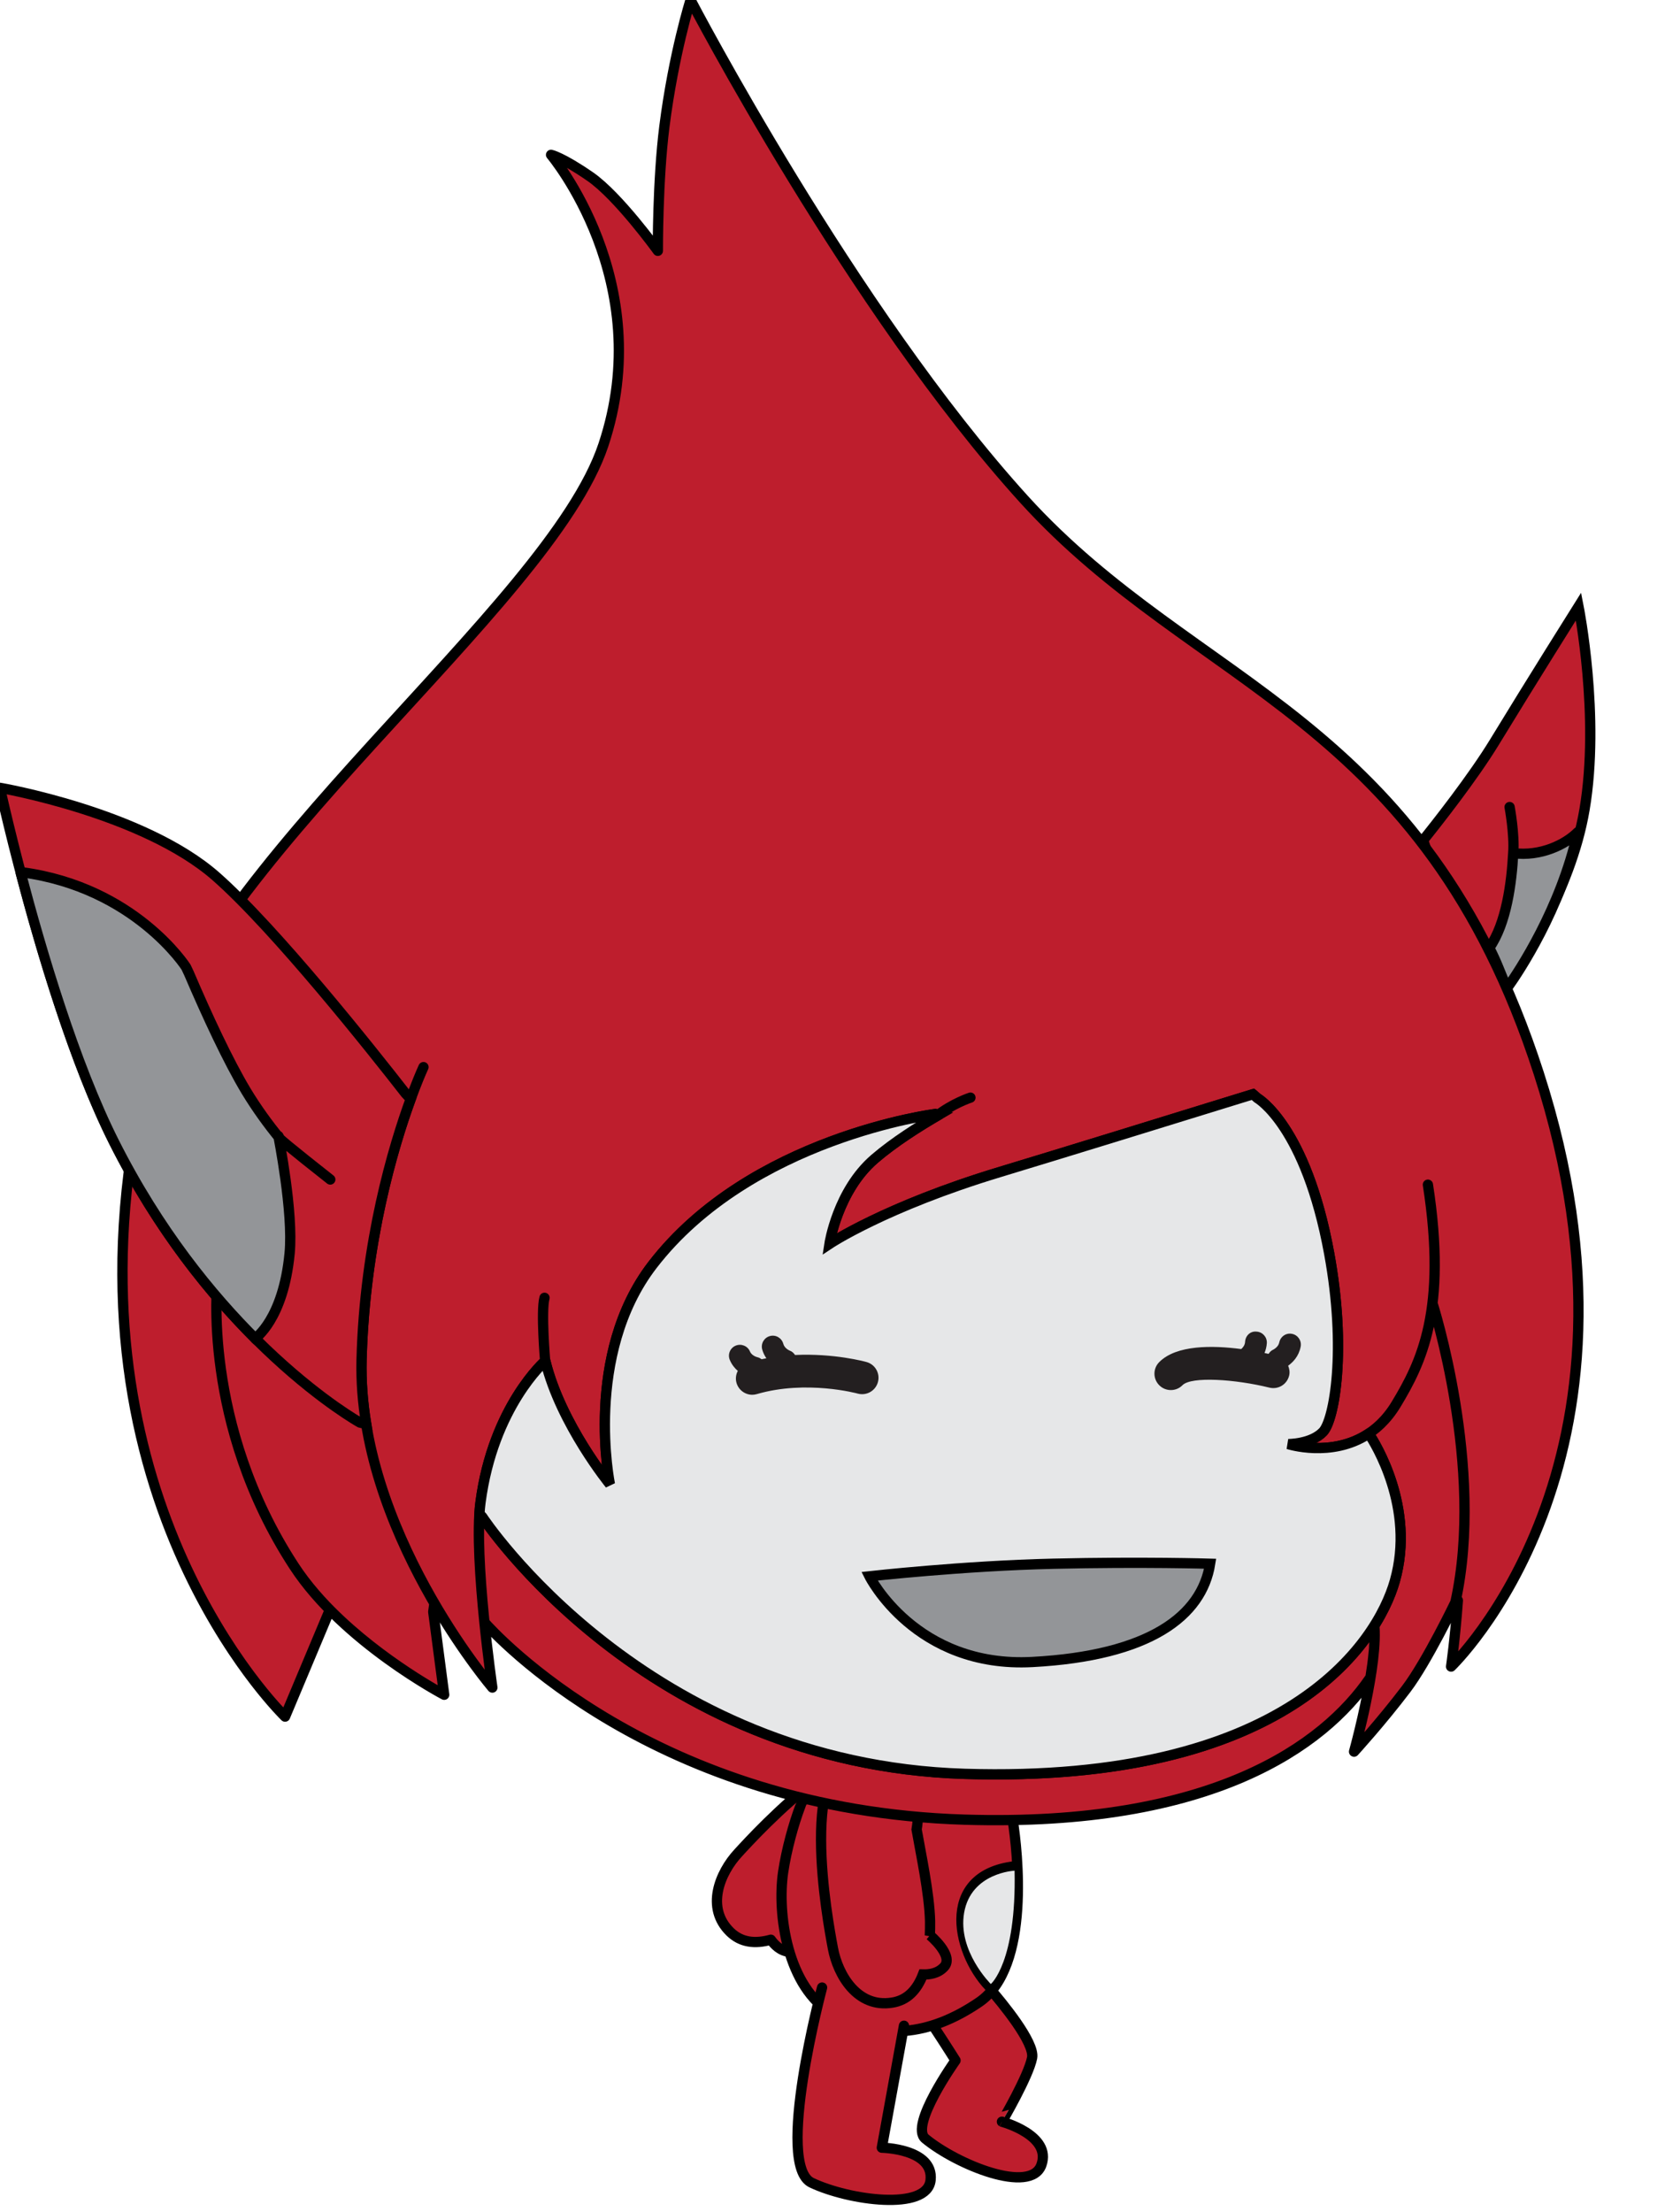 <svg xmlns="http://www.w3.org/2000/svg" xmlns:xlink="http://www.w3.org/1999/xlink" version="1.1" width="112.457" height="149.329" viewBox="0.369 0.949 112.457 149.329"><defs><style/></defs>
  <!-- Exported by Scratch - http://scratch.mit.edu/ -->
  <g id="ID0.15071874391287565">
    <path id="Back_Leg" fill="#BE1E2D" stroke="#000000" stroke-linecap="round" stroke-linejoin="round" d="M 114.562 194.373 C 115.912 195.887 119.635 201.818 119.635 201.818 C 119.635 201.818 115.123 208.147 116.690 209.435 C 119.773 211.978 126.964 214.899 128.004 211.998 C 129.043 209.095 124.157 207.786 124.157 207.786 C 124.159 207.787 126.760 203.342 127.098 201.562 C 127.380 200.069 124.134 196.168 123.028 194.881 " transform="matrix(0.693, 0, 0, 0.693, -18, 0.2)"/>
    <path id="Back_Arm" fill="#BE1E2D" stroke="#000000" stroke-linecap="round" stroke-linejoin="round" d="M 112.438 181.194 C 110.916 182.793 108.275 185.853 106.140 187.525 C 105.765 187.825 105.403 188.083 105.038 188.334 L 105.056 188.333 C 105.056 188.333 104.893 191.399 103.439 191.239 C 102.554 191.156 101.970 190.529 101.634 190.055 C 100.072 190.494 98.720 190.318 97.678 189.304 C 95.240 186.940 96.669 183.525 98.445 181.609 C 100.204 179.687 111.370 167.471 115.758 172.400 C 120.141 177.325 112.438 181.194 112.438 181.194 L 112.438 181.194 L 112.438 181.194 L 112.438 181.194 L 112.438 181.194 L 112.438 181.194 L 112.438 181.194 L 112.438 181.194 L 112.438 181.194 Z " transform="matrix(0.693, 0, 0, 0.693, -18, 0.2)"/>
    <g id="Body">
      <path id="Body_1_" fill="#BE1E2D" stroke="#000000" d="M 114.193 169.706 C 114.193 169.706 123.726 170.185 125.213 178.445 C 125.676 181.392 126.977 192.695 121.947 196.132 C 117.004 199.510 112.228 199.850 107.732 197.313 C 103.186 194.751 102.245 187.447 102.833 183.477 C 103.161 181.264 103.852 178.783 104.500 177.067 C 104.500 177.064 107.312 170.331 114.193 169.706 L 114.193 169.706 L 114.193 169.706 L 114.193 169.706 L 114.193 169.706 L 114.193 169.706 L 114.193 169.706 L 114.193 169.706 L 114.193 169.706 Z " transform="matrix(0.693, 0, 0, 0.693, -18, 0.2)"/>
      <g id="Belly">
        <path id="ID0.24337819125503302" fill="none" stroke="#000000" stroke-linecap="round" stroke-linejoin="round" d="M 125.391 182.906 C 117.834 183.796 119.858 191.775 123.233 194.914 " transform="matrix(0.693, 0, 0, 0.693, -18, 0.2)"/>
        <path id="ID0.24078302131965756" fill="#E6E7E8" d="M 125.391 183.331 C 125.391 183.331 121.153 183.514 120.473 187.429 C 119.826 191.164 123.076 194.373 123.076 194.373 C 123.076 194.373 125.582 192.271 125.391 183.331 L 125.391 183.331 L 125.391 183.331 L 125.391 183.331 L 125.391 183.331 L 125.391 183.331 L 125.391 183.331 L 125.391 183.331 L 125.391 183.331 Z " transform="matrix(0.693, 0, 0, 0.693, -18, 0.2)"/>
      </g>
    </g>
    <path id="Front_Leg_1_" fill="#BE1E2D" stroke="#000000" stroke-linecap="round" stroke-linejoin="round" d="M 106.628 194.715 C 106.628 194.715 102.003 212.022 105.613 213.733 C 109.219 215.446 116.907 216.528 117.206 213.462 C 117.512 210.400 112.450 210.319 112.450 210.319 L 114.609 198.434 " transform="matrix(0.693, 0, 0, 0.693, -18, 0.2)"/>
    <path id="Front_Arm" fill="#BE1E2D" stroke="#000000" d="M 115.842 179.319 C 116.220 181.515 117.090 185.514 117.154 188.262 C 117.164 188.740 117.143 189.201 117.134 189.646 L 117.141 189.623 C 117.141 189.623 119.530 191.615 118.518 192.704 C 117.911 193.364 117.052 193.457 116.459 193.441 C 115.871 194.976 114.908 195.961 113.456 196.186 C 110.066 196.733 108.173 193.498 107.686 190.904 C 107.203 188.315 104.072 171.864 110.727 171.300 C 117.380 170.741 115.842 179.319 115.842 179.319 L 115.842 179.319 L 115.842 179.319 L 115.842 179.319 L 115.842 179.319 L 115.842 179.319 L 115.842 179.319 L 115.842 179.319 L 115.842 179.319 Z " transform="matrix(0.693, 0, 0, 0.693, -18, 0.2)"/>
    <g id="Head_2_">
      <g id="R_Ear">
        <path id="Outer_Ear_1_" fill="#BE1E2D" stroke="#000000" d="M 165.211 82.936 C 166.477 81.366 170.047 76.846 172.154 73.389 C 175.697 67.572 180.355 60.167 180.355 60.167 C 180.355 60.167 182.482 70.870 180.937 79.965 C 179.578 87.973 174.507 95.430 173.328 97.095 L 167.450 89.743 L 165.211 82.936 L 165.211 82.936 L 165.211 82.936 L 165.211 82.936 L 165.211 82.936 L 165.211 82.936 L 165.211 82.936 L 165.211 82.936 L 165.211 82.936 Z " transform="matrix(0.693, 0, 0, 0.693, -18, 0.2)"/>
        <path id="Inner_Ear_2_" fill="#939598" stroke="#000000" stroke-linecap="round" stroke-linejoin="round" d="M 173.990 84.195 C 176.660 84.553 179.105 83.344 180.281 82.153 L 180.281 82.153 C 178.616 89.611 174.554 95.727 173.427 97.293 L 173.398 97.407 C 172.710 95.836 172.398 94.847 171.656 93.426 L 171.656 93.426 C 173.329 91.055 173.837 87.073 173.990 84.195 L 173.990 84.195 L 173.990 84.195 L 173.990 84.195 L 173.990 84.195 L 173.990 84.195 L 173.990 84.195 L 173.990 84.195 L 173.990 84.195 L 173.990 84.195 Z M 173.990 84.195 C 174.132 82.357 173.636 79.706 173.636 79.706 " transform="matrix(0.693, 0, 0, 0.693, -18, 0.2)"/>
      </g>
      <g id="Head_1_">
        <path id="Head" fill="#BE1E2D" stroke="#000000" stroke-linecap="round" stroke-linejoin="round" d="M 73.520 148.874 C 73.520 148.874 89.300 172.941 120.537 173.896 C 151.773 174.849 160.728 161.210 162.455 155.089 C 164.473 147.946 160.495 141.636 159.962 140.829 L 159.850 140.785 C 156.259 143.125 152.057 141.770 152.057 141.770 C 152.057 141.770 154.288 141.781 155.442 140.584 C 156.561 139.438 157.770 132.574 156.055 123.212 C 153.772 110.746 149.063 108.069 149.063 108.069 L 148.621 107.685 C 140.243 110.277 129.877 113.473 123.936 115.269 C 112.789 118.638 107.348 122.267 107.348 122.267 C 107.348 122.267 108.128 117.084 111.754 113.974 C 113.645 112.347 116.102 110.801 118.022 109.685 L 117.673 109.613 C 117.673 109.613 99.657 111.896 90.094 124.327 C 83.355 133.087 85.950 145.683 85.950 145.683 C 85.950 145.683 81.174 139.845 79.664 133.704 L 79.639 133.683 C 79.639 133.683 74.570 138.101 73.338 147.449 C 73.293 147.786 73.258 148.158 73.234 148.556 L 73.520 148.874 L 73.520 148.874 L 73.520 148.874 L 73.520 148.874 L 73.520 148.874 L 73.520 148.874 L 73.520 148.874 L 73.520 148.874 L 73.520 148.874 Z M 160.070 164.523 C 160.138 164.107 160.200 163.695 160.255 163.286 C 160.201 163.695 160.139 164.107 160.070 164.523 L 160.070 164.523 L 160.070 164.523 L 160.070 164.523 L 160.070 164.523 L 160.070 164.523 L 160.070 164.523 L 160.070 164.523 L 160.070 164.523 Z M 160.400 161.975 C 160.368 162.356 160.327 162.743 160.275 163.138 C 160.326 162.741 160.368 162.354 160.400 161.975 L 160.400 161.975 L 160.400 161.975 L 160.400 161.975 L 160.400 161.975 L 160.400 161.975 L 160.400 161.975 L 160.400 161.975 L 160.400 161.975 Z M 160.432 161.557 C 160.452 161.300 160.463 161.050 160.470 160.809 C 160.463 161.051 160.450 161.299 160.432 161.557 L 160.432 161.557 L 160.432 161.557 L 160.432 161.557 L 160.432 161.557 L 160.432 161.557 L 160.432 161.557 L 160.432 161.557 L 160.432 161.557 Z M 160.479 160.438 C 160.481 160.096 160.473 159.770 160.446 159.470 L 160.451 159.465 C 160.475 159.766 160.480 160.095 160.479 160.438 L 160.479 160.438 L 160.479 160.438 L 160.479 160.438 L 160.479 160.438 L 160.479 160.438 L 160.479 160.438 L 160.479 160.438 L 160.479 160.438 Z M 79.640 133.689 C 79.640 133.689 74.572 138.105 73.340 147.454 C 72.643 152.752 74.493 165.491 74.493 165.491 C 74.493 165.491 61.310 150.060 61.744 133.541 C 62.183 117.023 67.780 105.044 67.780 105.044 M 58.549 158.174 L 54.291 168.320 C 54.291 168.320 34.847 149.628 39.032 115.521 M 68.739 158.118 L 69.800 166.191 C 69.800 166.191 59.985 161.042 55.174 153.670 C 46.109 139.793 47.702 125.819 47.702 125.819 M 165.674 116.496 C 167.563 128.719 165.041 133.814 162.576 137.894 C 158.894 143.980 152.056 141.771 152.056 141.771 C 152.056 141.771 154.286 141.783 155.443 140.590 C 156.564 139.441 157.769 132.582 156.056 123.214 C 153.769 110.748 148.769 107.899 148.769 107.899 L 148.769 107.899 C 142.301 109.899 134.331 112.117 123.933 115.269 C 112.786 118.636 107.345 122.265 107.345 122.265 C 107.345 122.265 108.121 117.082 111.751 113.972 C 113.563 112.416 115.897 110.928 117.774 109.826 L 117.670 109.608 C 117.670 109.608 99.654 111.891 90.091 124.324 C 83.352 133.088 85.947 145.678 85.947 145.678 C 85.947 145.678 81.181 139.852 79.661 133.718 L 79.636 133.680 C 79.636 133.680 74.567 138.102 73.335 147.449 C 72.967 150.253 73.312 155.141 73.718 159.123 C 73.719 159.124 73.718 159.123 73.719 159.125 C 73.719 159.126 73.719 159.127 73.719 159.128 L 73.718 159.126 C 74.079 162.666 74.489 165.489 74.489 165.489 C 74.489 165.489 71.776 162.309 68.846 157.295 L 68.731 158.108 L 69.792 166.182 C 69.792 166.182 63.710 162.986 58.770 158.032 L 58.546 158.169 L 54.288 168.315 C 54.288 168.315 31.309 146.223 40.686 106.263 C 45.575 85.440 80 60.368 85.313 44.431 C 90.623 28.493 80.214 16.165 80.214 16.165 C 80.214 16.165 81.274 16.381 84.038 18.293 C 86.797 20.206 90.622 25.516 90.622 25.516 C 90.622 25.516 90.592 18.673 91.259 13.404 C 92.163 6.315 93.809 1.081 93.809 1.081 C 93.809 1.081 109.538 31.254 126.322 49.741 C 143.109 68.229 165.174 70.646 176.474 105.631 C 188.751 143.638 167.933 163.447 167.933 163.447 C 167.933 163.447 168.312 160.876 168.595 157.001 L 168.351 157.182 C 168.351 157.182 165.562 162.993 163.554 165.634 C 161.134 168.826 158.476 171.733 158.476 171.733 C 158.476 171.733 159.474 168.161 160.062 164.572 L 159.995 164.608 C 155.533 171.100 144.703 179.098 120.529 178.360 C 90.265 177.436 74.662 160.200 73.720 159.129 C 73.363 155.627 73.055 151.433 73.233 148.564 L 73.517 148.875 C 73.517 148.875 89.296 172.941 120.535 173.898 C 145.495 174.658 156.223 166.105 160.407 159.511 L 160.402 159.515 C 160.418 159.493 160.427 159.470 160.441 159.449 C 160.441 159.445 160.441 159.441 160.441 159.437 L 160.460 159.417 C 161.475 157.797 162.098 156.293 162.445 155.090 C 164.413 148.117 160.675 141.933 160 140.900 L 159.891 140.759 C 156.290 143.144 152.051 141.775 152.051 141.775 C 152.051 141.775 154.283 141.787 155.438 140.587 M 117.775 109.828 C 119.306 108.598 121.088 108.016 121.088 108.016 M 79.638 133.684 C 79.638 133.684 79.220 128.811 79.576 127.518 M 168.354 157.182 C 168.354 157.182 165.565 162.993 163.557 165.634 C 161.137 168.826 158.479 171.733 158.479 171.733 C 158.479 171.733 160.899 163.088 160.425 159.190 M 166.118 128.043 C 166.118 128.043 171.258 144.032 168.353 157.182 " transform="matrix(0.693, 0, 0, 0.693, -18, 0.2)"/>
        <path id="Face" fill="#E6E7E8" stroke="#000000" d="M 73.520 148.874 C 73.520 148.874 89.300 172.941 120.537 173.896 C 151.773 174.849 160.728 161.210 162.455 155.089 C 164.473 147.946 160.495 141.636 159.962 140.829 L 159.850 140.785 C 156.259 143.125 152.057 141.770 152.057 141.770 C 152.057 141.770 154.288 141.781 155.442 140.584 C 156.561 139.438 157.770 132.574 156.055 123.212 C 153.772 110.746 149.063 108.069 149.063 108.069 L 148.621 107.685 C 140.243 110.277 129.877 113.473 123.936 115.269 C 112.789 118.638 107.348 122.267 107.348 122.267 C 107.348 122.267 108.128 117.084 111.754 113.974 C 113.645 112.347 116.102 110.801 118.022 109.685 L 117.673 109.613 C 117.673 109.613 99.657 111.896 90.094 124.327 C 83.355 133.087 85.950 145.683 85.950 145.683 C 85.950 145.683 81.174 139.845 79.664 133.704 L 79.639 133.683 C 79.639 133.683 74.570 138.101 73.338 147.449 C 73.293 147.786 73.258 148.158 73.234 148.556 L 73.520 148.874 L 73.520 148.874 L 73.520 148.874 L 73.520 148.874 L 73.520 148.874 L 73.520 148.874 L 73.520 148.874 L 73.520 148.874 L 73.520 148.874 Z " transform="matrix(0.693, 0, 0, 0.693, -18, 0.2)"/>
      </g>
      <g id="L_Ear">
        <path id="Outer_Ear" fill="#BE1E2D" stroke="#000000" d="M 62.201 139.828 C 61.862 137.769 61.694 135.666 61.746 133.541 C 62.050 122.043 64.860 112.739 66.534 108.152 L 66.026 107.602 C 62.776 103.429 53.371 91.586 47.566 86.475 C 40.449 80.223 26.502 77.833 26.502 77.833 C 26.502 77.833 31.283 99.770 37.638 112.373 C 47.440 131.816 61.585 139.671 61.585 139.671 L 62.201 139.828 L 62.201 139.828 L 62.201 139.828 L 62.201 139.828 L 62.201 139.828 L 62.201 139.828 L 62.201 139.828 L 62.201 139.828 L 62.201 139.828 Z " transform="matrix(0.693, 0, 0, 0.693, -18, 0.2)"/>
        <path id="Inner_Ear_1_" fill="#939598" stroke="#000000" stroke-linecap="round" stroke-linejoin="round" d="M 51.363 131.479 C 51.363 131.479 54.117 129.645 54.734 123.177 C 55.117 119.170 53.638 111.754 53.638 111.754 L 53.772 111.992 C 52.667 110.644 51.516 109.070 50.485 107.361 C 48.742 104.453 46.739 100.149 44.918 95.897 L 44.638 95.303 C 44.638 95.303 39.669 87.536 28.661 86.062 L 28.526 86.122 C 30.506 93.652 33.776 104.727 37.635 112.373 C 41.952 120.943 47.123 127.261 51.544 131.646 L 51.363 131.479 L 51.363 131.479 L 51.363 131.479 L 51.363 131.479 L 51.363 131.479 L 51.363 131.479 L 51.363 131.479 L 51.363 131.479 L 51.363 131.479 Z M 58.697 115.994 C 58.697 115.994 53.907 112.230 53.773 111.992 " transform="matrix(0.693, 0, 0, 0.693, -18, 0.2)"/>
      </g>
      <path id="Mouth" fill="#939598" stroke="#000000" d="M 144.451 153.425 C 144.451 153.425 137.930 153.223 129.172 153.425 C 120.410 153.625 111.247 154.649 111.247 154.649 C 111.247 154.649 115.728 163.617 127.135 162.999 C 138.544 162.387 143.641 158.521 144.451 153.425 L 144.451 153.425 L 144.451 153.425 L 144.451 153.425 L 144.451 153.425 L 144.451 153.425 L 144.451 153.425 L 144.451 153.425 L 144.451 153.425 Z " transform="matrix(0.693, 0, 0, 0.693, -18, 0.2)"/>
      <path id="L_Eye" fill="#231F20" d="M 110.967 133.777 C 110.797 133.728 107.802 132.913 103.993 133.089 C 103.868 132.901 103.698 132.740 103.468 132.661 C 103.464 132.659 102.969 132.455 102.849 132.002 C 102.699 131.437 102.121 131.089 101.548 131.244 C 100.980 131.397 100.641 131.975 100.792 132.547 C 100.883 132.887 101.036 133.164 101.199 133.410 C 101.044 133.436 100.886 133.472 100.728 133.504 C 100.610 133.410 100.473 133.339 100.317 133.304 C 100.310 133.302 99.780 133.178 99.598 132.743 C 99.368 132.199 98.740 131.957 98.202 132.181 C 97.660 132.410 97.407 133.035 97.637 133.576 C 97.833 134.042 98.116 134.380 98.414 134.640 C 98.231 134.992 98.172 135.410 98.291 135.816 C 98.494 136.509 99.132 136.965 99.823 136.965 C 99.971 136.965 100.119 136.943 100.268 136.900 C 105.105 135.491 110.054 136.836 110.101 136.851 C 110.955 137.082 111.830 136.590 112.068 135.742 C 112.307 134.895 111.814 134.016 110.967 133.777 L 110.967 133.777 L 110.967 133.777 L 110.967 133.777 L 110.967 133.777 L 110.967 133.777 L 110.967 133.777 L 110.967 133.777 L 110.967 133.777 Z " transform="matrix(0.693, 0, 0, 0.693, -18, 0.2)"/>
      <path id="R_Eye" fill="#231F20" d="M 153.273 132.282 C 153.385 131.705 153.013 131.148 152.439 131.032 C 151.855 130.907 151.304 131.292 151.187 131.867 C 151.097 132.322 150.625 132.555 150.594 132.572 C 150.394 132.659 150.256 132.808 150.146 132.980 C 150.021 132.951 149.888 132.923 149.750 132.896 C 149.863 132.609 149.955 132.297 149.977 131.928 C 150.005 131.340 149.555 130.842 148.971 130.812 C 148.343 130.747 147.885 131.234 147.856 131.821 C 147.834 132.153 147.616 132.394 147.479 132.511 C 144.666 132.142 141.149 132.099 139.481 133.790 C 138.862 134.420 138.872 135.429 139.499 136.046 C 139.811 136.355 140.214 136.507 140.622 136.507 C 141.036 136.507 141.442 136.351 141.755 136.033 C 142.618 135.155 146.906 135.451 150.219 136.268 C 151.093 136.481 151.939 135.955 152.150 135.100 C 152.234 134.764 152.172 134.436 152.054 134.135 C 152.518 133.797 153.087 133.229 153.273 132.282 L 153.273 132.282 L 153.273 132.282 L 153.273 132.282 L 153.273 132.282 L 153.273 132.282 L 153.273 132.282 L 153.273 132.282 L 153.273 132.282 Z " transform="matrix(0.693, 0, 0, 0.693, -18, 0.2)"/>
    </g>
  </g>
</svg>